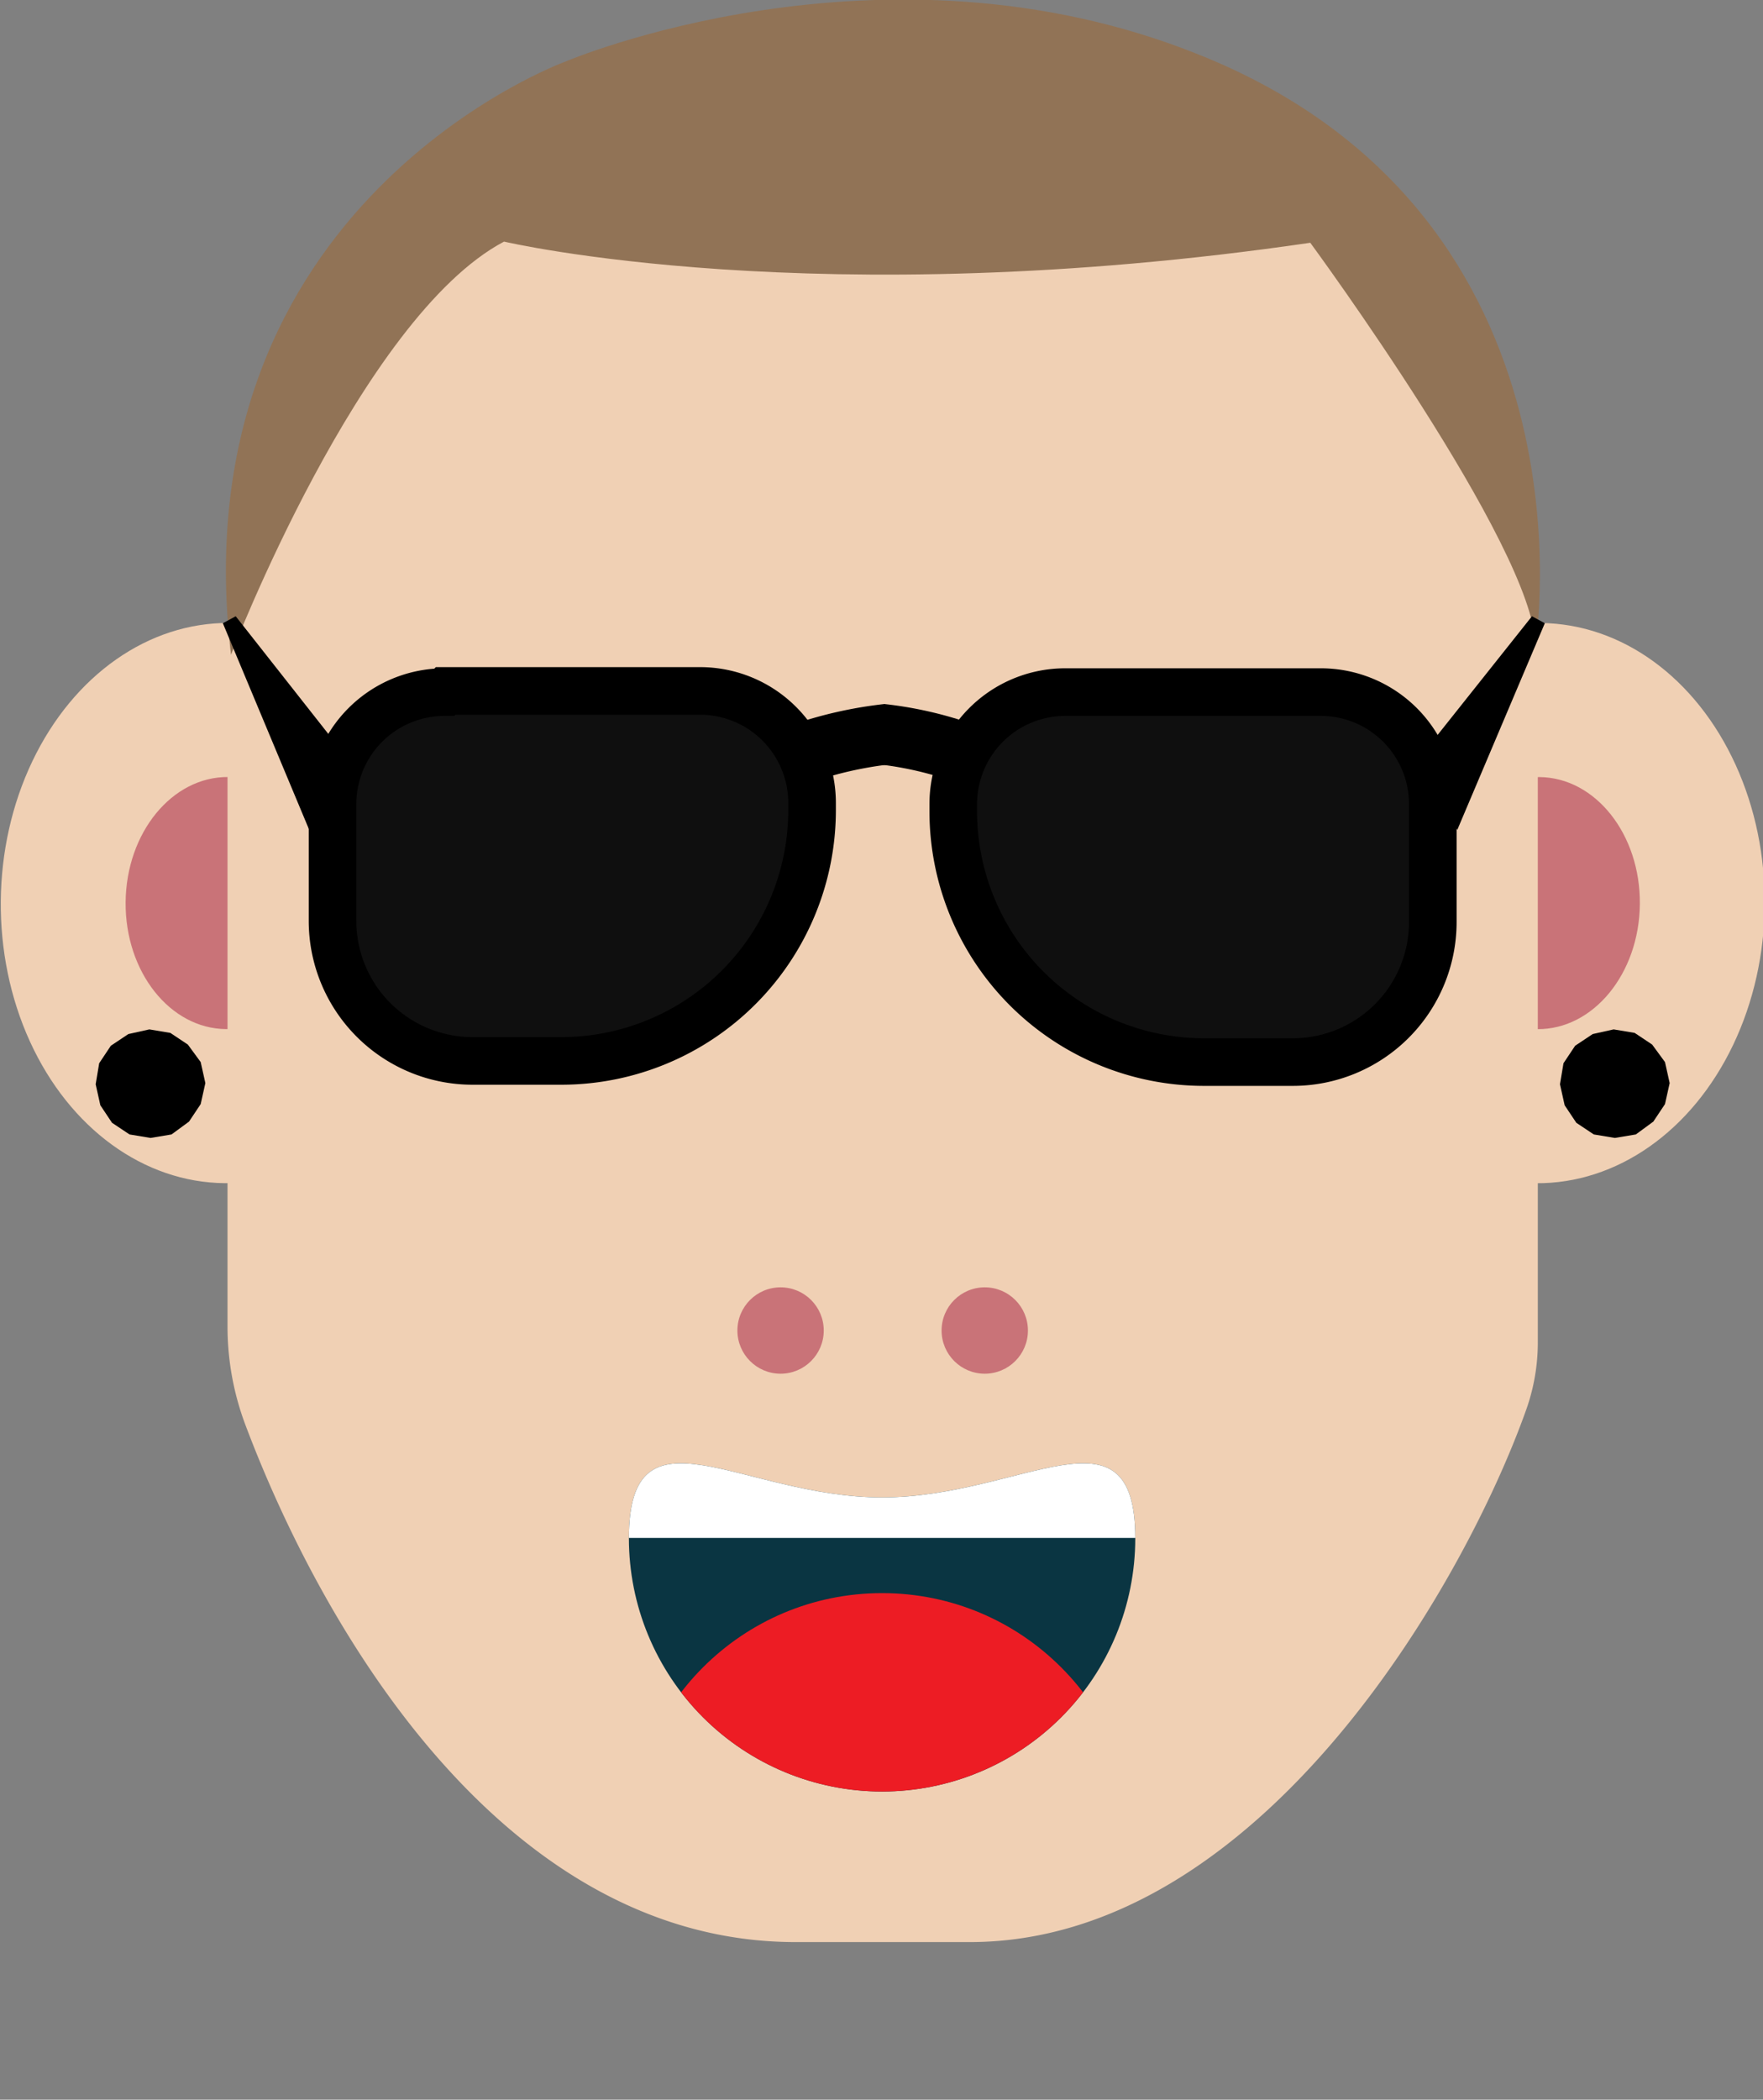 <svg xmlns="http://www.w3.org/2000/svg" xmlns:xlink="http://www.w3.org/1999/xlink" viewBox="0 0 151.1 179.9"><rect x="0" y="0" width="151.1" height="179.9" fill="#808080" stroke="none"/><defs><style>.cls-1{fill:none;}.cls-2{fill:#f0d0b4;}.cls-3{fill:#c97378;}.cls-4{fill:#917356;}.cls-5,.cls-6,.cls-7{fill:#0f0f0f;}.cls-5,.cls-7{stroke:#000;stroke-miterlimit:10;}.cls-5{stroke-width:4.08px;}.cls-7{stroke-width:5.19px;}.cls-8{clip-path:url(#clip-path);}.cls-9{fill:#0a3542;}.cls-10{fill:#ed1c24;}.cls-11{fill:#fff;}</style><clipPath id="clip-path"><path class="cls-1" d="M97.3,131.8a21.7,21.7,0,1,1-43.4,0c0-12,9.7-3.5,21.7-3.5S97.3,119.8,97.3,131.8Z"/></clipPath></defs><title>Tyler</title><g id="Layer_2" data-name="Layer 2"><g id="Avatars"><ellipse class="cls-2" cx="131.7" cy="77.3" rx="24" ry="19.4" transform="translate(53.4 208.4) rotate(-89.5)"/><ellipse class="cls-3" cx="131.7" cy="77.3" rx="10.8" ry="8.7" transform="translate(53.4 208.4) rotate(-89.5)"/><ellipse class="cls-2" cx="19.4" cy="77.3" rx="24" ry="19.4" transform="translate(-58 96.1) rotate(-89.5)"/><ellipse class="cls-3" cx="19.4" cy="77.3" rx="10.8" ry="8.7" transform="translate(-58 96.1) rotate(-89.5)"/><path class="cls-2" d="M83.1,166.4H68.2c-24.8,0-40.4-26.3-47.2-44.4a23.9,23.9,0,0,1-1.5-8.4V59.4A48.9,48.9,0,0,1,68.2,10.7H83.1a48.9,48.9,0,0,1,48.7,48.7V115a17.2,17.2,0,0,1-1,5.8C125.5,135.7,108,166.4,83.1,166.4Z"/><path class="cls-4" d="M19.8,56.1S30.9,27.2,43.2,20.7c0,0,26.7,6.3,69.1.1,0,0,19.2,26.1,19.3,34.5,0,0,5.9-36.7-28.8-50.6-27.3-11-54.4.6-54.4.6S15.2,17.4,19.8,56.1Z"/><circle class="cls-3" cx="66.9" cy="114" r="3.7"/><circle class="cls-3" cx="84.4" cy="114" r="3.7"/><path class="cls-5" d="M38.2,59.2H60a9.6,9.6,0,0,1,9.6,9.6v.6A21.5,21.5,0,0,1,48.2,90.9H40.5a12,12,0,0,1-12-12V68.9a9.6,9.6,0,0,1,9.6-9.6Z"/><line class="cls-6" x1="27.5" y1="67" x2="19.6" y2="53.1"/><polygon points="26.5 71.1 19.1 53.4 20.2 52.8 30.2 65.5 26.5 71.1"/><path class="cls-7" d="M68.6,64.6a34,34,0,0,1,7.5-1.7"/><path class="cls-5" d="M93.7,59.2h7.7a21.5,21.5,0,0,1,21.5,21.5v.6a9.6,9.6,0,0,1-9.6,9.6H91.4a9.6,9.6,0,0,1-9.6-9.6V71.2a12,12,0,0,1,12-12Z" transform="translate(204.6 150.2) rotate(-180)"/><line class="cls-6" x1="123.9" y1="67" x2="131.8" y2="53.1"/><polygon points="124.9 71.1 132.4 53.4 131.3 52.8 121.2 65.5 124.9 71.1"/><path class="cls-7" d="M82.8,64.6a31.3,31.3,0,0,0-7.3-1.7"/><g class="cls-8"><circle class="cls-9" cx="75.6" cy="131.8" r="21.7"/><circle class="cls-10" cx="75.6" cy="158.2" r="21.7"/><rect class="cls-11" x="27.4" y="83.5" width="96.5" height="48.27"/></g><polygon points="17.2 94.6 16.2 96.1 14.7 97.2 12.9 97.5 11.1 97.2 9.6 96.2 8.6 94.7 8.2 92.9 8.5 91.1 9.5 89.6 11 88.6 12.8 88.2 14.6 88.5 16.1 89.5 17.2 91 17.6 92.8 17.2 94.6"/><polygon points="142.7 94.6 141.7 96.1 140.2 97.2 138.4 97.5 136.6 97.2 135.1 96.2 134.1 94.7 133.7 92.9 134 91.1 135 89.6 136.5 88.6 138.3 88.2 140.1 88.5 141.6 89.5 142.7 91 143.1 92.8 142.7 94.6"/></g></g></svg>